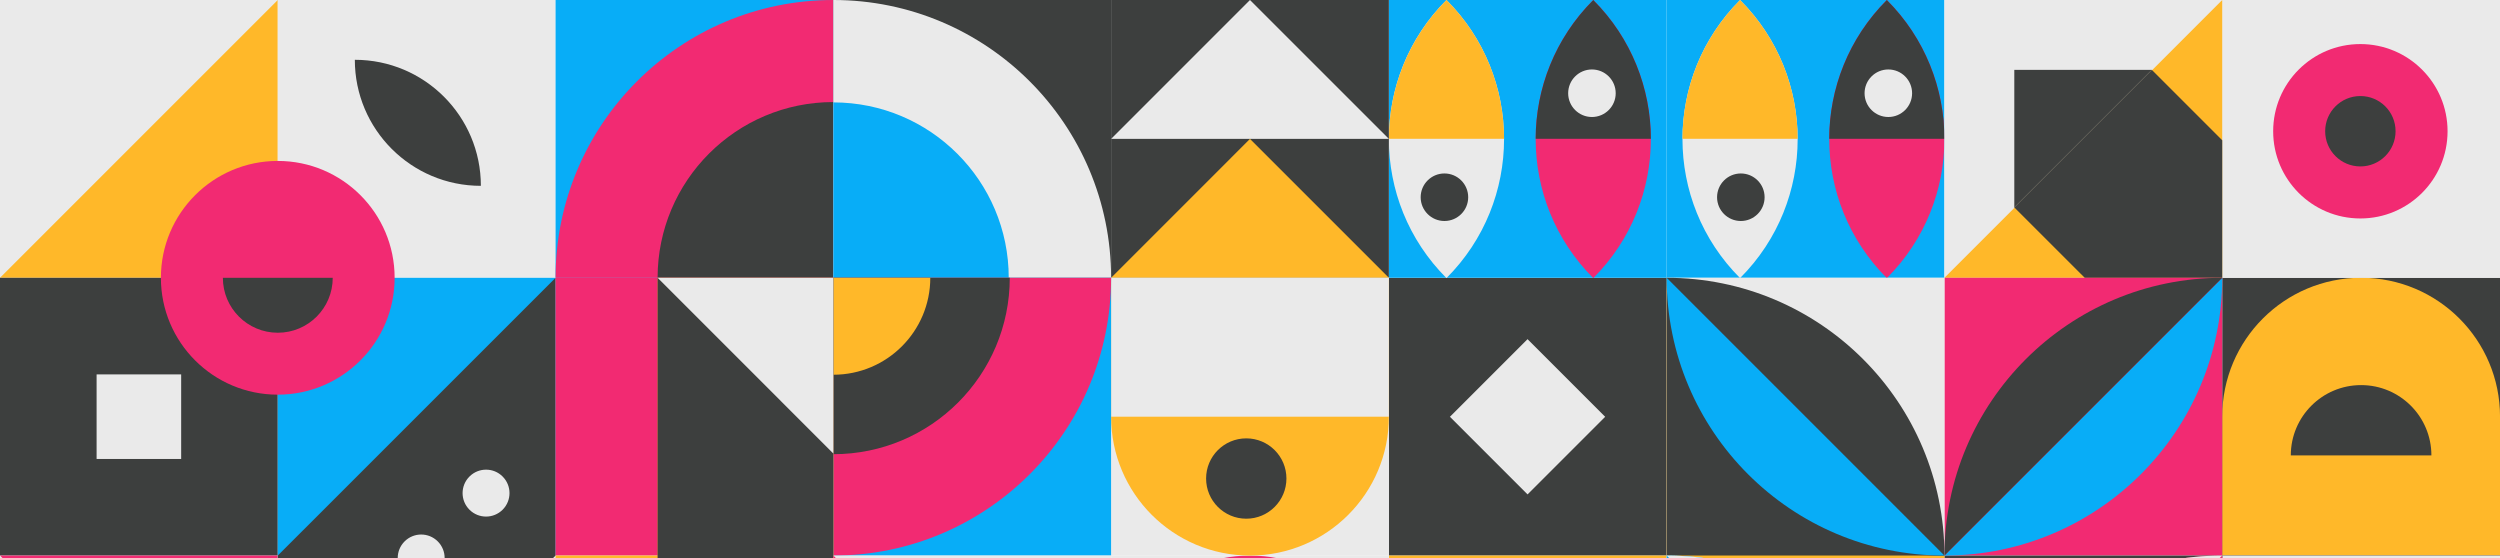 <?xml version="1.0" encoding="utf-8"?>
<!-- Generator: Adobe Illustrator 27.0.0, SVG Export Plug-In . SVG Version: 6.00 Build 0)  -->
<svg version="1.1" xmlns="http://www.w3.org/2000/svg" xmlns:xlink="http://www.w3.org/1999/xlink" x="0px" y="0px"
	 viewBox="0 0 750 167.4" style="enable-background:new 0 0 750 167.4;" xml:space="preserve">
<style type="text/css">
	.st0{fill:#FCFCFC;}
	.st1{fill:#3D3F3E;}
	.st2{fill:#EAEAEA;}
	.st3{fill:#FFB829;}
	.st4{fill:#F22A72;}
	.st5{fill:#08ADF7;}
</style>
<g id="BACKGROUND">
	<rect class="st0" width="750" height="500"/>
</g>
<g id="OBJECTS">
	<g>
		<g>
			<rect x="416.67" y="83.34" class="st1" width="83.33" height="83.33"/>
			
				<rect x="441.86" y="108.53" transform="matrix(0.707 -0.707 0.707 0.707 45.85 360.7)" class="st2" width="32.94" height="32.94"/>
		</g>
		<g>
			<rect x="666.67" y="83.34" class="st1" width="83.33" height="83.33"/>
			<path class="st3" d="M750,166.67h-83.33V125c0-23.01,18.65-41.67,41.67-41.67h0c23.01,0,41.67,18.65,41.67,41.67V166.67z"/>
			<path class="st1" d="M687.24,136.62c0-11.65,9.44-21.09,21.09-21.09l0,0c11.65,0,21.09,9.44,21.09,21.09H687.24z"/>
		</g>
		<g>
			<rect x="666.67" y="166.67" class="st1" width="83.33" height="83.33"/>
			<g>
				<rect x="666.67" y="166.67" class="st2" width="83.33" height="6.39"/>
			</g>
		</g>
		<g>
			<rect x="666.67" y="0" class="st2" width="83.33" height="83.33"/>
			<path class="st4" d="M708.11,13.22L708.11,13.22c-14.45,0-26.16,11.71-26.16,26.16l0,0v0c0,14.45,11.71,26.16,26.16,26.16l0,0
				l0,0c14.45,0,26.16-11.71,26.16-26.16v0l0,0C734.27,24.93,722.56,13.22,708.11,13.22L708.11,13.22z"/>
			<path class="st1" d="M708.11,28.81L708.11,28.81c-5.83,0-10.56,4.73-10.56,10.56l0,0l0,0c0,5.83,4.73,10.56,10.56,10.56l0,0l0,0
				c5.83,0,10.56-4.73,10.56-10.56l0,0l0,0C718.68,33.54,713.95,28.81,708.11,28.81L708.11,28.81z"/>
		</g>
		<g>
			<rect x="416.67" y="166.67" class="st3" width="83.33" height="83.33"/>
		</g>
		<g>
			<rect x="416.67" y="0" class="st5" width="83.33" height="83.33"/>
			<rect x="500" y="0" class="st5" width="83.33" height="83.33"/>
			<g>
				<path class="st2" d="M433.94,83.43L433.94,83.43c-23.04-23.04-23.04-60.39,0-83.43l0,0h0C456.98,23.04,456.98,60.4,433.94,83.43
					L433.94,83.43z"/>
				<path class="st4" d="M477.98,83.43L477.98,83.43c-23.04-23.04-23.04-60.39,0-83.43h0l0,0C501.02,23.04,501.02,60.4,477.98,83.43
					L477.98,83.43z"/>
				<path class="st2" d="M522.02,83.43L522.02,83.43c-23.04-23.04-23.04-60.39,0-83.43l0,0l0,0
					C545.06,23.04,545.06,60.4,522.02,83.43L522.02,83.43z"/>
				<path class="st4" d="M566.05,83.43L566.05,83.43c-23.04-23.04-23.04-60.39,0-83.43l0,0h0C589.09,23.04,589.09,60.4,566.05,83.43
					L566.05,83.43z"/>
			</g>
			<g>
				<path class="st3" d="M451.22,41.64C451.2,26.57,445.44,11.5,433.95,0h0c-11.5,11.5-17.26,26.57-17.28,41.64H451.22z"/>
				<path class="st1" d="M495.26,41.64C495.24,26.57,489.48,11.5,477.98,0h0c-11.5,11.5-17.26,26.57-17.28,41.64H495.26z"/>
				<path class="st3" d="M539.29,41.64C539.28,26.57,533.52,11.5,522.02,0h0c-11.5,11.5-17.26,26.57-17.28,41.64H539.29z"/>
				<path class="st1" d="M583.33,41.64C583.31,26.57,577.55,11.5,566.05,0h0c-11.5,11.5-17.26,26.57-17.28,41.64H583.33z"/>
			</g>
			<circle class="st1" cx="433.33" cy="59.17" r="7.13"/>
			<circle class="st2" cx="477.58" cy="27.97" r="7.13"/>
			<circle class="st1" cx="522.25" cy="59.17" r="7.13"/>
			<circle class="st2" cx="566.5" cy="27.97" r="7.13"/>
		</g>
		<g>
			<rect x="583.33" y="0" class="st2" width="83.33" height="83.33"/>
			<polygon class="st3" points="666.67,0 666.67,83.34 583.33,83.34 604.37,62.3 645.63,21.05 			"/>
			<polygon class="st1" points="604.29,20.96 645.54,20.96 604.29,62.21 			"/>
			<polygon class="st1" points="666.67,42.09 666.67,83.34 625.42,83.34 604.37,62.3 604.29,62.21 645.54,20.96 			"/>
		</g>
		<g>
			<rect x="583.33" y="83.34" class="st4" width="83.33" height="83.33"/>
			<rect x="500" y="83.34" class="st2" width="83.33" height="83.33"/>
			<path class="st5" d="M500,83.34c0,46.02,37.31,83.33,83.33,83.33L500,83.34z"/>
			<path class="st5" d="M583.34,165.95v0.72h-0.01C583.33,166.43,583.33,166.19,583.34,165.95z"/>
			<rect x="500" y="166.67" class="st2" width="83.33" height="83.33"/>
			<rect x="583.33" y="166.67" class="st1" width="83.33" height="83.33"/>
			<polygon class="st3" points="500,83.34 583.33,166.67 583.33,250 500,166.67 			"/>
			<path class="st2" d="M583.33,250L500,166.67c23.01,0,43.85,9.33,58.93,24.41C574.01,206.16,583.33,226.99,583.33,250z"/>
			<polygon class="st1" points="583.33,166.67 500,166.67 500,83.34 			"/>
			<g>
				<g>
					<g>
						<path class="st5" d="M666.67,83.34c0,46.02-37.3,83.32-83.33,83.33L666.67,83.34z"/>
						<path class="st1" d="M583.34,166.67c0-46.02,37.3-83.32,83.33-83.33L583.34,166.67z"/>
					</g>
					<g>
						<path class="st1" d="M583.33,166.67L583.33,166.67c-46.02,0-83.33-37.31-83.33-83.33v0h0
							C546.02,83.34,583.33,120.65,583.33,166.67L583.33,166.67z"/>
						<path class="st5" d="M583.33,166.67c-46.02,0-83.33-37.31-83.33-83.33L583.33,166.67z"/>
					</g>
				</g>
				<g>
					<g>
						<path class="st4" d="M666.67,166.67c0,46.02-37.31,83.33-83.34,83.33c0-23.01,9.33-43.84,24.41-58.92
							S643.65,166.67,666.67,166.67z"/>
						<path class="st5" d="M583.33,250L583.33,250c-46.02,0-83.33-37.31-83.33-83.33v0h0C546.02,166.67,583.33,203.98,583.33,250
							L583.33,250z"/>
						<path class="st2" d="M583.33,250L500,166.67c23.01,0,43.85,9.33,58.93,24.41C574.01,206.16,583.33,226.99,583.33,250z"/>
					</g>
					<path class="st2" d="M666.67,166.67L583.33,250c0-23.01,9.33-43.84,24.41-58.92S643.65,166.67,666.67,166.67z"/>
				</g>
			</g>
		</g>
		<g>
			<g>
				<rect x="333.33" y="0" class="st1" width="83.33" height="83.33"/>
				<polygon class="st3" points="416.67,83.34 333.33,83.34 374.99,41.67 				"/>
				<polygon class="st2" points="416.67,41.67 333.33,41.67 374.99,0 				"/>
			</g>
			<g>
				<rect x="333.33" y="166.67" class="st2" width="83.33" height="83.33"/>
				<path class="st4" d="M416.67,250h-83.33v-41.67c0-23.01,18.65-41.67,41.67-41.67h0c23.01,0,41.67,18.65,41.67,41.67V250z"/>
			</g>
			<g>
				<rect x="333.33" y="83.34" class="st2" width="83.33" height="83.33"/>
				<path class="st3" d="M375,166.67L375,166.67c-23.01,0-41.67-18.65-41.67-41.67V83.34h83.33V125
					C416.67,148.01,398.01,166.67,375,166.67z"/>
				<path class="st1" d="M373.88,155.61L373.88,155.61c-6.65,0-12.05-5.39-12.05-12.05l0,0c0-6.65,5.39-12.05,12.05-12.05l0,0
					c6.65,0,12.05,5.39,12.05,12.05l0,0C385.92,150.22,380.53,155.61,373.88,155.61z"/>
				<g>
					<rect x="333.33" y="83.34" class="st2" width="83.33" height="41.67"/>
				</g>
			</g>
			<g>
				<rect y="0" class="st3" width="83.33" height="83.33"/>
				<rect x="83.33" y="0" class="st2" width="83.33" height="83.33"/>
				<polygon class="st2" points="0,83.34 0,0 83.33,0 				"/>
				<rect y="83.34" class="st1" width="83.33" height="83.33"/>
				<rect x="28.98" y="112.32" class="st2" width="25.37" height="25.37"/>
				<rect x="83.33" y="83.34" class="st5" width="83.33" height="83.33"/>
				<path class="st4" d="M83.33,48.28L83.33,48.28c-19.36,0-35.06,15.7-35.06,35.06l0,0l0,0c0,19.36,15.7,35.06,35.06,35.06h0h0
					c19.36,0,35.06-15.7,35.06-35.06l0,0l0,0C118.39,63.97,102.7,48.28,83.33,48.28L83.33,48.28z"/>
				<path class="st1" d="M66.86,83.34L66.86,83.34L66.86,83.34c0,9.1,7.38,16.48,16.48,16.48h0h0c9.1,0,16.48-7.38,16.48-16.48l0,0
					l0,0H66.86z"/>
				<rect y="166.67" class="st4" width="83.33" height="83.33"/>
				<rect x="83.33" y="166.67" class="st2" width="83.33" height="83.33"/>
				<polygon class="st1" points="83.33,166.67 166.67,83.34 166.67,166.67 83.33,250 				"/>
				<polygon class="st2" points="83.33,250 0,166.67 0,250 				"/>
				<path class="st1" d="M144.26,55.75L144.26,55.75c-20.88,0-37.81-16.93-37.81-37.81v0h0C127.33,17.94,144.26,34.87,144.26,55.75
					L144.26,55.75z"/>
				<g>
					<path class="st2" d="M131.33,162.42L131.33,162.42c2.75,2.75,2.75,7.2,0,9.95h0c-2.75,2.75-7.2,2.75-9.95,0l0,0
						c-2.75-2.75-2.75-7.2,0-9.95l0,0C124.13,159.67,128.58,159.67,131.33,162.42z"/>
					<g>
						<path class="st2" d="M150.79,142.96L150.79,142.96c2.75,2.75,2.75,7.2,0,9.95l0,0c-2.75,2.75-7.2,2.75-9.95,0l0,0
							c-2.75-2.75-2.75-7.2,0-9.95l0,0C143.59,140.21,148.05,140.21,150.79,142.96z"/>
					</g>
				</g>
			</g>
			<g>
				<rect x="250" y="0" class="st1" width="83.33" height="83.33"/>
				<rect x="166.67" y="0" class="st5" width="83.33" height="83.33"/>
				<path class="st4" d="M250,83.34h-83.33v0C166.67,37.31,203.98,0,250,0l0,0V83.34z"/>
				<path class="st1" d="M250,83.34h-52.72v0c0-29.11,23.6-52.72,52.72-52.72l0,0V83.34z"/>
				<path class="st2" d="M333.33,83.34H250V0h0C296.02,0,333.33,37.31,333.33,83.34L333.33,83.34z"/>
				<path class="st5" d="M302.62,83.34H250V30.72h0C279.06,30.72,302.62,54.28,302.62,83.34L302.62,83.34z"/>
				<rect x="166.67" y="83.34" class="st4" width="83.33" height="83.33"/>
				<rect x="250" y="83.34" class="st5" width="83.33" height="83.33"/>
				<path class="st4" d="M250,166.67L250,166.67l0-83.33h83.33v0C333.33,129.36,296.02,166.67,250,166.67z"/>
				<path class="st1" d="M250,136.26L250,136.26l0-52.93h52.93v0C302.93,112.57,279.23,136.26,250,136.26z"/>
				<path class="st3" d="M250,112.42L250,112.42l0-29.09h29.09l0,0C279.09,99.4,266.06,112.42,250,112.42z"/>
				<rect x="166.66" y="166.67" class="st3" width="83.34" height="83.33"/>
				<rect x="250" y="166.67" class="st2" width="83.33" height="83.33"/>
				<rect x="197.28" y="83.34" class="st3" width="52.72" height="166.66"/>
				<path class="st1" d="M250,83.34v140.3c0,14.56-11.8,26.36-26.36,26.36l0,0c-14.56,0-26.36-11.8-26.36-26.36V83.34H250z"/>
				<polygon class="st4" points="333.33,250 250,166.67 250,250 				"/>
				<polygon class="st2" points="250,83.34 197.28,83.34 250,136.06 				"/>
			</g>
		</g>
	</g>
</g>
</svg>
